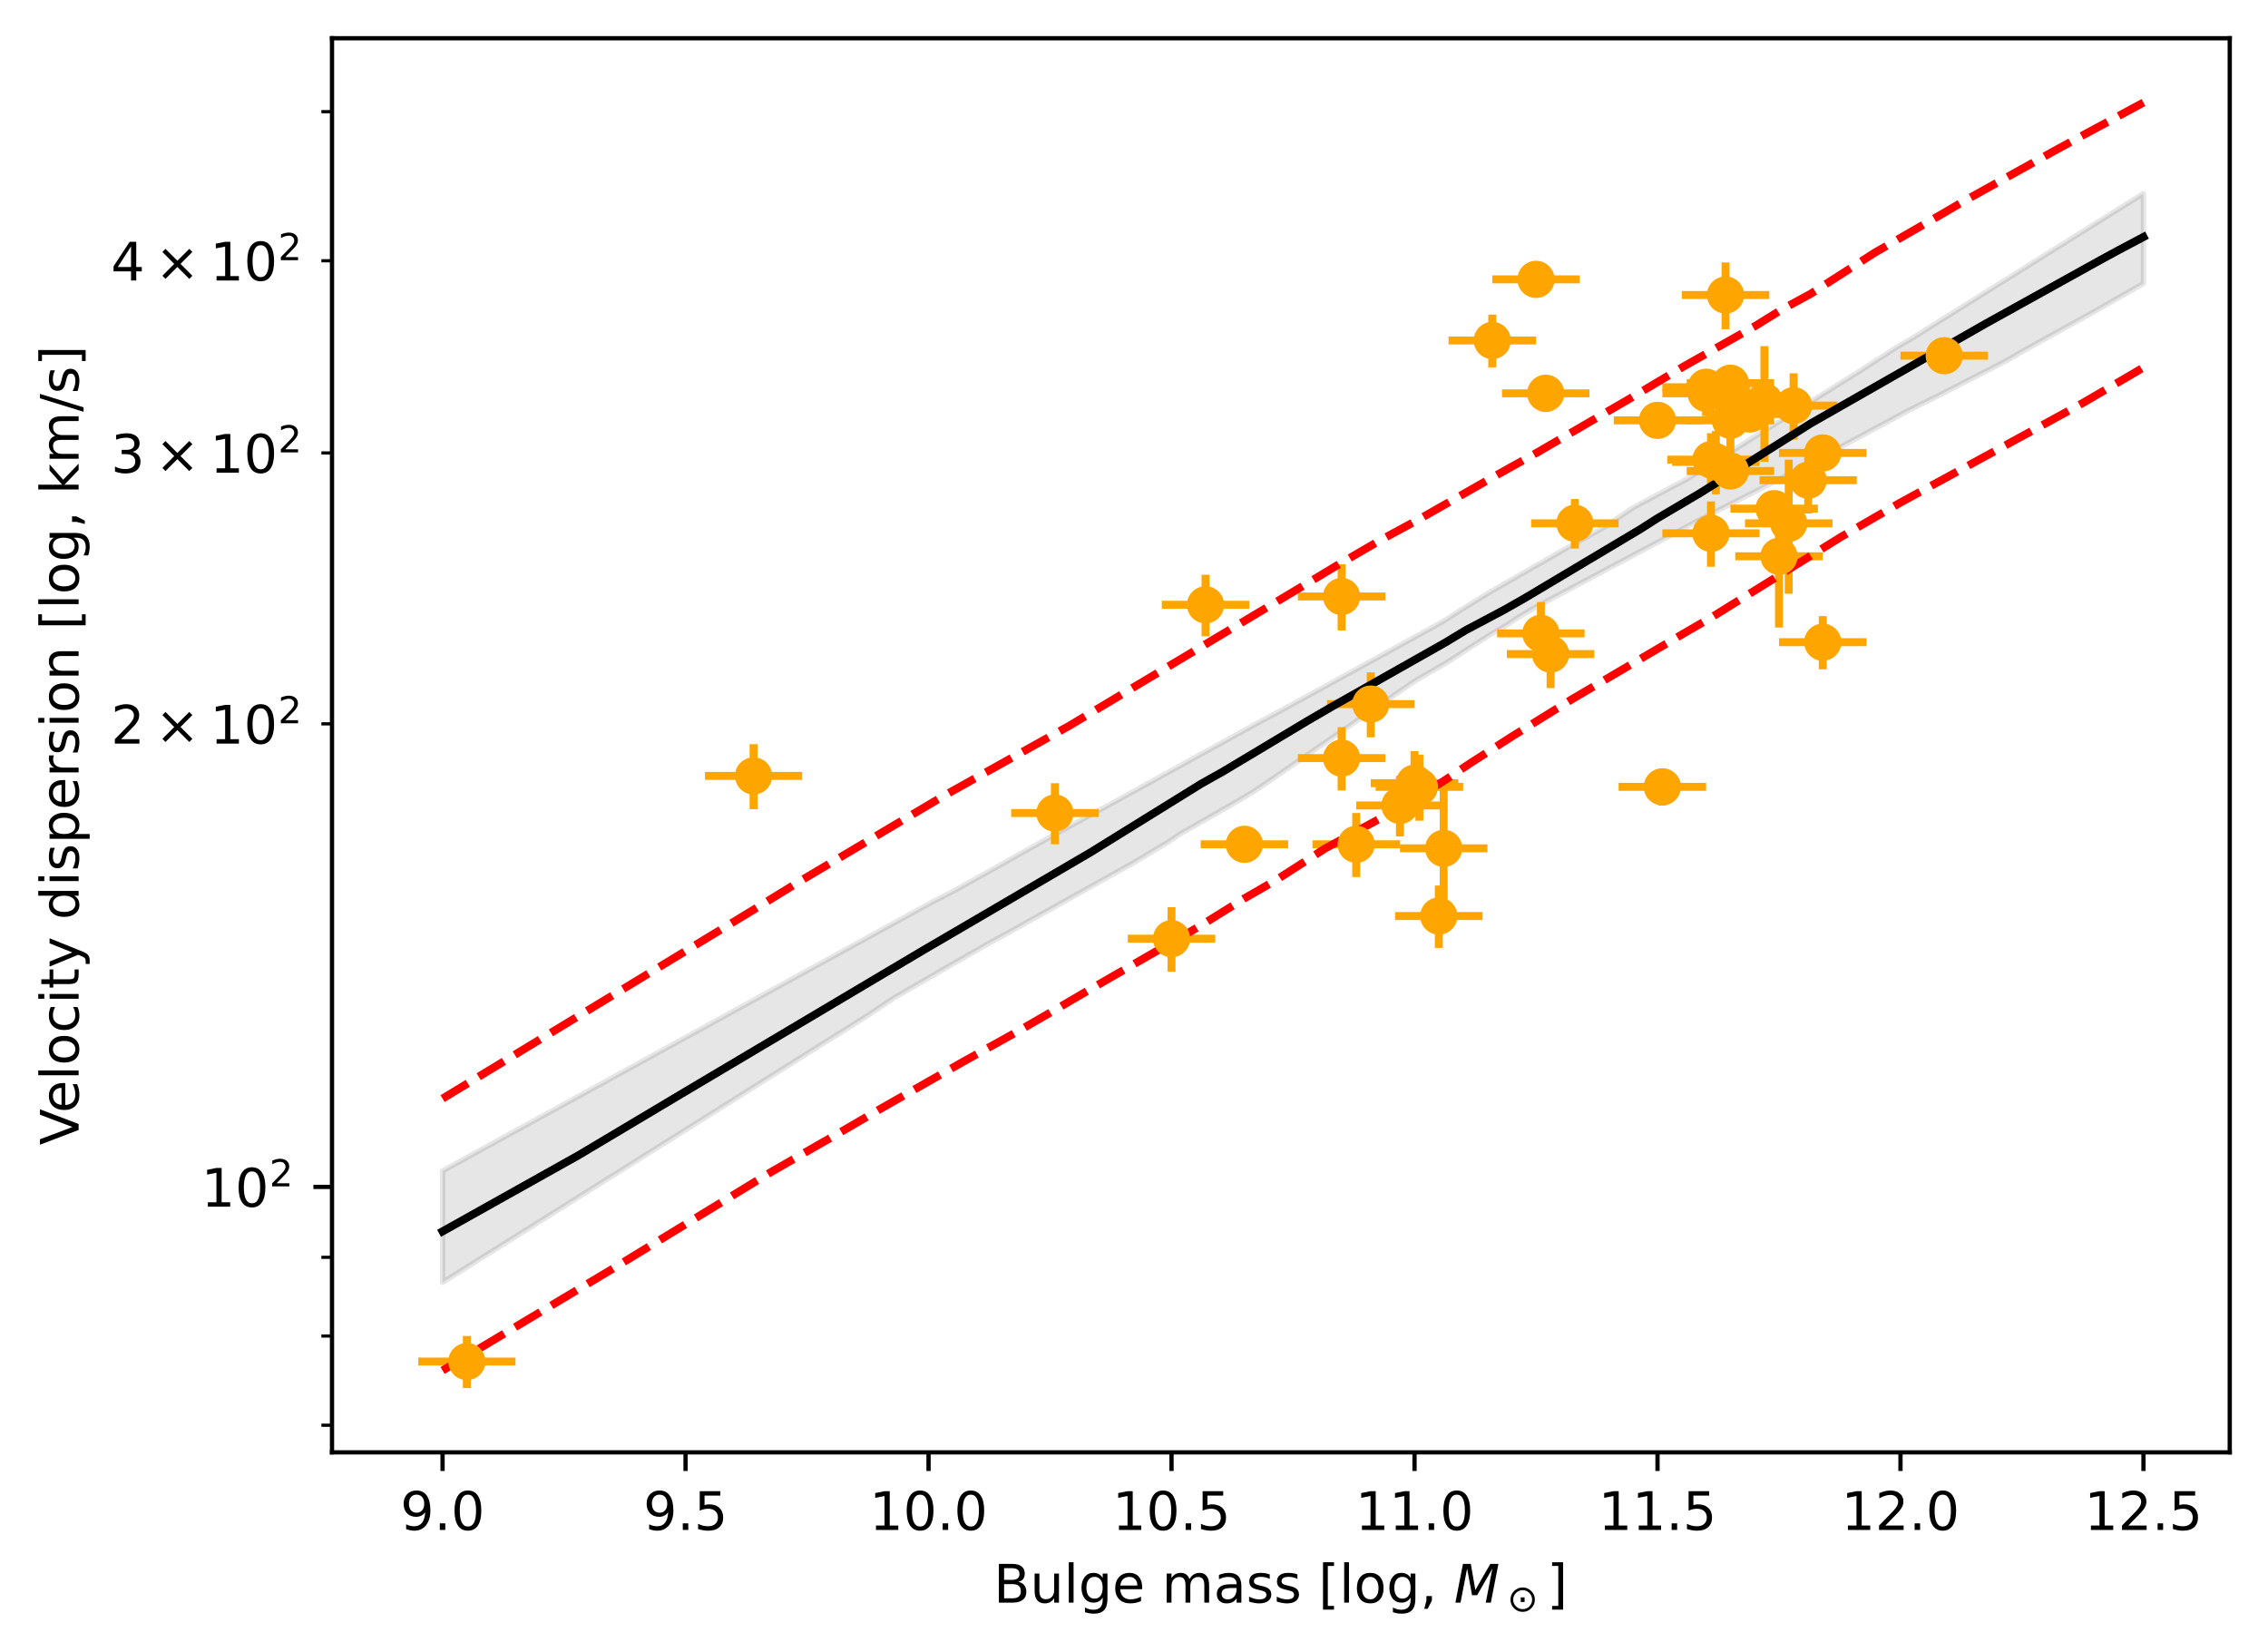 <?xml version="1.0" encoding="utf-8" standalone="no"?>
<!DOCTYPE svg PUBLIC "-//W3C//DTD SVG 1.1//EN"
  "http://www.w3.org/Graphics/SVG/1.1/DTD/svg11.dtd">
<!-- Created with matplotlib (https://matplotlib.org/) -->
<svg height="310.89pt" version="1.1" viewBox="0 0 426.798 310.89" width="426.798pt" xmlns="http://www.w3.org/2000/svg" xmlns:xlink="http://www.w3.org/1999/xlink">
 <defs>
  <style type="text/css">
*{stroke-linecap:butt;stroke-linejoin:round;}
  </style>
 </defs>
 <g id="figure_1">
  <g id="patch_1">
   <path d="M 0 310.89 
L 426.798 310.89 
L 426.798 0 
L 0 0 
z
" style="fill:#ffffff;"/>
  </g>
  <g id="axes_1">
   <g id="patch_2">
    <path d="M 62.478 273.312 
L 419.598 273.312 
L 419.598 7.2 
L 62.478 7.2 
z
" style="fill:#ffffff;"/>
   </g>
   <g id="PolyCollection_1">
    <defs>
     <path d="M 83.283 -90.547 
L 83.283 -69.558 
L 84.086 -70.062 
L 84.888 -70.565 
L 85.69 -71.069 
L 86.492 -71.572 
L 87.295 -72.075 
L 88.097 -72.579 
L 88.899 -73.082 
L 89.701 -73.586 
L 90.503 -74.089 
L 91.306 -74.593 
L 92.108 -75.096 
L 92.91 -75.6 
L 93.712 -76.103 
L 94.514 -76.607 
L 95.317 -77.11 
L 96.119 -77.614 
L 96.921 -78.117 
L 97.723 -78.62 
L 98.525 -79.124 
L 99.328 -79.627 
L 100.13 -80.131 
L 100.932 -80.634 
L 101.734 -81.138 
L 102.537 -81.641 
L 103.339 -82.145 
L 104.141 -82.649 
L 104.943 -83.152 
L 105.745 -83.656 
L 106.548 -84.159 
L 107.35 -84.663 
L 108.152 -85.166 
L 108.954 -85.67 
L 109.756 -86.173 
L 110.559 -86.677 
L 111.361 -87.18 
L 112.163 -87.684 
L 112.965 -88.188 
L 113.767 -88.691 
L 114.57 -89.195 
L 115.372 -89.698 
L 116.174 -90.202 
L 116.976 -90.706 
L 117.778 -91.209 
L 118.581 -91.713 
L 119.383 -92.216 
L 120.185 -92.72 
L 120.987 -93.224 
L 121.79 -93.727 
L 122.592 -94.231 
L 123.394 -94.734 
L 124.196 -95.238 
L 124.998 -95.742 
L 125.801 -96.245 
L 126.603 -96.749 
L 127.405 -97.253 
L 128.207 -97.756 
L 129.009 -98.26 
L 129.812 -98.764 
L 130.614 -99.267 
L 131.416 -99.771 
L 132.218 -100.275 
L 133.02 -100.778 
L 133.823 -101.282 
L 134.625 -101.786 
L 135.427 -102.289 
L 136.229 -102.793 
L 137.032 -103.297 
L 137.834 -103.801 
L 138.636 -104.304 
L 139.438 -104.808 
L 140.24 -105.312 
L 141.043 -105.816 
L 141.845 -106.319 
L 142.647 -106.823 
L 143.449 -107.327 
L 144.251 -107.83 
L 145.054 -108.334 
L 145.856 -108.838 
L 146.658 -109.342 
L 147.46 -109.846 
L 148.262 -110.349 
L 149.065 -110.853 
L 149.867 -111.357 
L 150.669 -111.861 
L 151.471 -112.364 
L 152.274 -112.868 
L 153.076 -113.372 
L 153.878 -113.876 
L 154.68 -114.38 
L 155.482 -114.883 
L 156.285 -115.387 
L 157.087 -115.891 
L 157.889 -116.395 
L 158.691 -116.899 
L 159.493 -117.403 
L 160.296 -117.906 
L 161.098 -118.41 
L 161.9 -118.914 
L 162.702 -119.418 
L 163.504 -119.924 
L 164.307 -120.463 
L 165.109 -121.001 
L 165.911 -121.54 
L 166.713 -122.078 
L 167.516 -122.617 
L 168.318 -123.145 
L 169.12 -123.611 
L 169.922 -124.077 
L 170.724 -124.54 
L 171.527 -125.002 
L 172.329 -125.465 
L 173.131 -125.927 
L 173.933 -126.39 
L 174.735 -126.853 
L 175.538 -127.315 
L 176.34 -127.783 
L 177.142 -128.262 
L 177.944 -128.72 
L 178.746 -129.178 
L 179.549 -129.637 
L 180.351 -130.095 
L 181.153 -130.554 
L 181.955 -131.012 
L 182.758 -131.471 
L 183.56 -131.929 
L 184.362 -132.388 
L 185.164 -132.846 
L 185.966 -133.304 
L 186.769 -133.755 
L 187.571 -134.183 
L 188.373 -134.612 
L 189.175 -135.051 
L 189.977 -135.499 
L 190.78 -135.947 
L 191.582 -136.395 
L 192.384 -136.843 
L 193.186 -137.291 
L 193.988 -137.739 
L 194.791 -138.187 
L 195.593 -138.634 
L 196.395 -139.082 
L 197.197 -139.53 
L 198 -139.978 
L 198.802 -140.426 
L 199.604 -140.874 
L 200.406 -141.322 
L 201.208 -141.77 
L 202.011 -142.218 
L 202.813 -142.666 
L 203.615 -143.114 
L 204.417 -143.562 
L 205.219 -144.01 
L 206.022 -144.458 
L 206.824 -144.906 
L 207.626 -145.354 
L 208.428 -145.802 
L 209.23 -146.25 
L 210.033 -146.698 
L 210.835 -147.145 
L 211.637 -147.593 
L 212.439 -148.041 
L 213.242 -148.489 
L 214.044 -148.967 
L 214.846 -149.447 
L 215.648 -149.927 
L 216.45 -150.408 
L 217.253 -150.888 
L 218.055 -151.368 
L 218.857 -151.849 
L 219.659 -152.329 
L 220.461 -152.842 
L 221.264 -153.394 
L 222.066 -153.935 
L 222.868 -154.393 
L 223.67 -154.852 
L 224.472 -155.31 
L 225.275 -155.768 
L 226.077 -156.227 
L 226.879 -156.685 
L 227.681 -157.144 
L 228.484 -157.602 
L 229.286 -158.061 
L 230.088 -158.519 
L 230.89 -158.978 
L 231.692 -159.436 
L 232.495 -159.894 
L 233.297 -160.36 
L 234.099 -160.839 
L 234.901 -161.319 
L 235.703 -161.798 
L 236.506 -162.317 
L 237.308 -162.854 
L 238.11 -163.405 
L 238.912 -163.957 
L 239.714 -164.508 
L 240.517 -165.059 
L 241.319 -165.61 
L 242.121 -166.161 
L 242.923 -166.713 
L 243.726 -167.264 
L 244.528 -167.815 
L 245.33 -168.366 
L 246.132 -168.918 
L 246.934 -169.469 
L 247.737 -170.02 
L 248.539 -170.571 
L 249.341 -171.123 
L 250.143 -171.674 
L 250.945 -172.225 
L 251.748 -172.776 
L 252.55 -173.327 
L 253.352 -173.879 
L 254.154 -174.43 
L 254.956 -174.981 
L 255.759 -175.532 
L 256.561 -176.084 
L 257.363 -176.635 
L 258.165 -177.186 
L 258.968 -177.737 
L 259.77 -178.289 
L 260.572 -178.84 
L 261.374 -179.391 
L 262.176 -179.942 
L 262.979 -180.493 
L 263.781 -181.045 
L 264.583 -181.596 
L 265.385 -182.147 
L 266.187 -182.685 
L 266.99 -183.172 
L 267.792 -183.632 
L 268.594 -184.093 
L 269.396 -184.553 
L 270.198 -185.013 
L 271.001 -185.474 
L 271.803 -185.934 
L 272.605 -186.418 
L 273.407 -186.936 
L 274.21 -187.454 
L 275.012 -187.972 
L 275.814 -188.49 
L 276.616 -189.008 
L 277.418 -189.526 
L 278.221 -190.044 
L 279.023 -190.555 
L 279.825 -191.064 
L 280.627 -191.574 
L 281.429 -192.047 
L 282.232 -192.498 
L 283.034 -192.949 
L 283.836 -193.454 
L 284.638 -193.998 
L 285.44 -194.542 
L 286.243 -195.02 
L 287.045 -195.496 
L 287.847 -195.972 
L 288.649 -196.448 
L 289.452 -196.883 
L 290.254 -197.31 
L 291.056 -197.737 
L 291.858 -198.163 
L 292.66 -198.59 
L 293.463 -199.017 
L 294.265 -199.444 
L 295.067 -199.87 
L 295.869 -200.297 
L 296.671 -200.724 
L 297.474 -201.151 
L 298.276 -201.577 
L 299.078 -202.004 
L 299.88 -202.431 
L 300.682 -202.857 
L 301.485 -203.284 
L 302.287 -203.711 
L 303.089 -204.138 
L 303.891 -204.564 
L 304.694 -204.991 
L 305.496 -205.418 
L 306.298 -205.845 
L 307.1 -206.271 
L 307.902 -206.698 
L 308.705 -207.125 
L 309.507 -207.552 
L 310.309 -207.978 
L 311.111 -208.405 
L 311.913 -208.832 
L 312.716 -209.259 
L 313.518 -209.685 
L 314.32 -210.112 
L 315.122 -210.543 
L 315.924 -210.975 
L 316.727 -211.406 
L 317.529 -211.837 
L 318.331 -212.268 
L 319.133 -212.7 
L 319.936 -213.111 
L 320.738 -213.52 
L 321.54 -213.929 
L 322.342 -214.337 
L 323.144 -214.746 
L 323.947 -215.155 
L 324.749 -215.563 
L 325.551 -215.972 
L 326.353 -216.381 
L 327.155 -216.79 
L 327.958 -217.198 
L 328.76 -217.607 
L 329.562 -218.016 
L 330.364 -218.424 
L 331.166 -218.833 
L 331.969 -219.242 
L 332.771 -219.651 
L 333.573 -220.059 
L 334.375 -220.468 
L 335.178 -220.877 
L 335.98 -221.285 
L 336.782 -221.694 
L 337.584 -222.103 
L 338.386 -222.512 
L 339.189 -222.92 
L 339.991 -223.333 
L 340.793 -223.764 
L 341.595 -224.196 
L 342.397 -224.628 
L 343.2 -225.059 
L 344.002 -225.491 
L 344.804 -225.923 
L 345.606 -226.354 
L 346.408 -226.786 
L 347.211 -227.218 
L 348.013 -227.649 
L 348.815 -228.081 
L 349.617 -228.513 
L 350.42 -228.944 
L 351.222 -229.376 
L 352.024 -229.808 
L 352.826 -230.24 
L 353.628 -230.671 
L 354.431 -231.103 
L 355.233 -231.535 
L 356.035 -231.966 
L 356.837 -232.398 
L 357.639 -232.83 
L 358.442 -233.262 
L 359.244 -233.689 
L 360.046 -234.088 
L 360.848 -234.486 
L 361.65 -234.884 
L 362.453 -235.283 
L 363.255 -235.681 
L 364.057 -236.079 
L 364.859 -236.481 
L 365.662 -236.891 
L 366.464 -237.302 
L 367.266 -237.712 
L 368.068 -238.123 
L 368.87 -238.533 
L 369.673 -238.944 
L 370.475 -239.354 
L 371.277 -239.765 
L 372.079 -240.175 
L 372.881 -240.586 
L 373.684 -240.996 
L 374.486 -241.407 
L 375.288 -241.817 
L 376.09 -242.228 
L 376.892 -242.648 
L 377.695 -243.095 
L 378.497 -243.548 
L 379.299 -244.016 
L 380.101 -244.484 
L 380.904 -244.935 
L 381.706 -245.379 
L 382.508 -245.824 
L 383.31 -246.268 
L 384.112 -246.713 
L 384.915 -247.157 
L 385.717 -247.602 
L 386.519 -248.046 
L 387.321 -248.491 
L 388.123 -248.935 
L 388.926 -249.38 
L 389.728 -249.825 
L 390.53 -250.269 
L 391.332 -250.714 
L 392.134 -251.158 
L 392.937 -251.603 
L 393.739 -252.048 
L 394.541 -252.502 
L 395.343 -252.96 
L 396.146 -253.419 
L 396.948 -253.877 
L 397.75 -254.335 
L 398.552 -254.794 
L 399.354 -255.252 
L 400.157 -255.711 
L 400.959 -256.169 
L 401.761 -256.628 
L 402.563 -257.086 
L 403.365 -257.545 
L 403.365 -274.484 
L 403.365 -274.484 
L 402.563 -273.982 
L 401.761 -273.48 
L 400.959 -272.978 
L 400.157 -272.476 
L 399.354 -271.974 
L 398.552 -271.472 
L 397.75 -270.97 
L 396.948 -270.468 
L 396.146 -269.966 
L 395.343 -269.464 
L 394.541 -268.962 
L 393.739 -268.46 
L 392.937 -267.958 
L 392.134 -267.456 
L 391.332 -266.954 
L 390.53 -266.452 
L 389.728 -265.95 
L 388.926 -265.448 
L 388.123 -264.946 
L 387.321 -264.444 
L 386.519 -263.942 
L 385.717 -263.44 
L 384.915 -262.938 
L 384.112 -262.436 
L 383.31 -261.934 
L 382.508 -261.432 
L 381.706 -260.93 
L 380.904 -260.428 
L 380.101 -259.926 
L 379.299 -259.424 
L 378.497 -258.922 
L 377.695 -258.42 
L 376.892 -257.918 
L 376.09 -257.416 
L 375.288 -256.914 
L 374.486 -256.412 
L 373.684 -255.91 
L 372.881 -255.408 
L 372.079 -254.906 
L 371.277 -254.404 
L 370.475 -253.902 
L 369.673 -253.4 
L 368.87 -252.898 
L 368.068 -252.396 
L 367.266 -251.894 
L 366.464 -251.392 
L 365.662 -250.89 
L 364.859 -250.388 
L 364.057 -249.886 
L 363.255 -249.384 
L 362.453 -248.882 
L 361.65 -248.38 
L 360.848 -247.878 
L 360.046 -247.376 
L 359.244 -246.894 
L 358.442 -246.431 
L 357.639 -245.967 
L 356.837 -245.504 
L 356.035 -244.978 
L 355.233 -244.443 
L 354.431 -243.914 
L 353.628 -243.42 
L 352.826 -242.902 
L 352.024 -242.385 
L 351.222 -241.867 
L 350.42 -241.352 
L 349.617 -240.85 
L 348.815 -240.348 
L 348.013 -239.846 
L 347.211 -239.344 
L 346.408 -238.842 
L 345.606 -238.34 
L 344.804 -237.837 
L 344.002 -237.335 
L 343.2 -236.833 
L 342.397 -236.331 
L 341.595 -235.829 
L 340.793 -235.327 
L 339.991 -234.825 
L 339.189 -234.323 
L 338.386 -233.821 
L 337.584 -233.319 
L 336.782 -232.817 
L 335.98 -232.315 
L 335.178 -231.813 
L 334.375 -231.311 
L 333.573 -230.809 
L 332.771 -230.307 
L 331.969 -229.805 
L 331.166 -229.303 
L 330.364 -228.801 
L 329.562 -228.299 
L 328.76 -227.797 
L 327.958 -227.295 
L 327.155 -226.793 
L 326.353 -226.291 
L 325.551 -225.789 
L 324.749 -225.287 
L 323.947 -224.785 
L 323.144 -224.283 
L 322.342 -223.781 
L 321.54 -223.279 
L 320.738 -222.777 
L 319.936 -222.275 
L 319.133 -221.773 
L 318.331 -221.271 
L 317.529 -220.785 
L 316.727 -220.359 
L 315.924 -219.934 
L 315.122 -219.509 
L 314.32 -219.083 
L 313.518 -218.658 
L 312.716 -218.233 
L 311.913 -217.807 
L 311.111 -217.382 
L 310.309 -216.956 
L 309.507 -216.531 
L 308.705 -216.106 
L 307.902 -215.68 
L 307.1 -215.223 
L 306.298 -214.677 
L 305.496 -214.132 
L 304.694 -213.586 
L 303.891 -213.04 
L 303.089 -212.495 
L 302.287 -211.949 
L 301.485 -211.452 
L 300.682 -211.009 
L 299.88 -210.566 
L 299.078 -210.124 
L 298.276 -209.681 
L 297.474 -209.238 
L 296.671 -208.795 
L 295.869 -208.353 
L 295.067 -207.895 
L 294.265 -207.434 
L 293.463 -206.974 
L 292.66 -206.514 
L 291.858 -206.054 
L 291.056 -205.593 
L 290.254 -205.133 
L 289.452 -204.673 
L 288.649 -204.213 
L 287.847 -203.752 
L 287.045 -203.292 
L 286.243 -202.832 
L 285.44 -202.372 
L 284.638 -201.912 
L 283.836 -201.451 
L 283.034 -200.991 
L 282.232 -200.531 
L 281.429 -200.071 
L 280.627 -199.611 
L 279.825 -199.137 
L 279.023 -198.641 
L 278.221 -198.145 
L 277.418 -197.649 
L 276.616 -197.153 
L 275.814 -196.657 
L 275.012 -196.161 
L 274.21 -195.649 
L 273.407 -195.131 
L 272.605 -194.613 
L 271.803 -194.105 
L 271.001 -193.642 
L 270.198 -193.178 
L 269.396 -192.734 
L 268.594 -192.294 
L 267.792 -191.854 
L 266.99 -191.413 
L 266.187 -190.973 
L 265.385 -190.532 
L 264.583 -190.092 
L 263.781 -189.651 
L 262.979 -189.211 
L 262.176 -188.77 
L 261.374 -188.33 
L 260.572 -187.889 
L 259.77 -187.449 
L 258.968 -187.008 
L 258.165 -186.568 
L 257.363 -186.128 
L 256.561 -185.687 
L 255.759 -185.247 
L 254.956 -184.806 
L 254.154 -184.366 
L 253.352 -183.925 
L 252.55 -183.485 
L 251.748 -183.044 
L 250.945 -182.604 
L 250.143 -182.163 
L 249.341 -181.723 
L 248.539 -181.282 
L 247.737 -180.842 
L 246.934 -180.402 
L 246.132 -179.961 
L 245.33 -179.521 
L 244.528 -179.08 
L 243.726 -178.64 
L 242.923 -178.199 
L 242.121 -177.759 
L 241.319 -177.327 
L 240.517 -176.898 
L 239.714 -176.468 
L 238.912 -176.039 
L 238.11 -175.609 
L 237.308 -175.18 
L 236.506 -174.743 
L 235.703 -174.301 
L 234.901 -173.859 
L 234.099 -173.417 
L 233.297 -172.975 
L 232.495 -172.533 
L 231.692 -172.091 
L 230.89 -171.649 
L 230.088 -171.208 
L 229.286 -170.766 
L 228.484 -170.324 
L 227.681 -169.882 
L 226.879 -169.44 
L 226.077 -168.998 
L 225.275 -168.556 
L 224.472 -168.114 
L 223.67 -167.672 
L 222.868 -167.23 
L 222.066 -166.789 
L 221.264 -166.347 
L 220.461 -165.905 
L 219.659 -165.463 
L 218.857 -165.021 
L 218.055 -164.579 
L 217.253 -164.137 
L 216.45 -163.695 
L 215.648 -163.253 
L 214.846 -162.811 
L 214.044 -162.37 
L 213.242 -161.928 
L 212.439 -161.486 
L 211.637 -161.044 
L 210.835 -160.602 
L 210.033 -160.16 
L 209.23 -159.718 
L 208.428 -159.276 
L 207.626 -158.834 
L 206.824 -158.392 
L 206.022 -157.951 
L 205.219 -157.532 
L 204.417 -157.109 
L 203.615 -156.672 
L 202.813 -156.235 
L 202.011 -155.798 
L 201.208 -155.361 
L 200.406 -154.915 
L 199.604 -154.464 
L 198.802 -154.014 
L 198 -153.569 
L 197.197 -153.124 
L 196.395 -152.679 
L 195.593 -152.233 
L 194.791 -151.788 
L 193.988 -151.343 
L 193.186 -150.897 
L 192.384 -150.452 
L 191.582 -149.999 
L 190.78 -149.54 
L 189.977 -149.082 
L 189.175 -148.623 
L 188.373 -148.176 
L 187.571 -147.73 
L 186.769 -147.284 
L 185.966 -146.838 
L 185.164 -146.392 
L 184.362 -145.946 
L 183.56 -145.5 
L 182.758 -145.054 
L 181.955 -144.608 
L 181.153 -144.162 
L 180.351 -143.717 
L 179.549 -143.271 
L 178.746 -142.846 
L 177.944 -142.437 
L 177.142 -142.029 
L 176.34 -141.62 
L 175.538 -141.2 
L 174.735 -140.76 
L 173.933 -140.319 
L 173.131 -139.879 
L 172.329 -139.438 
L 171.527 -138.998 
L 170.724 -138.558 
L 169.922 -138.117 
L 169.12 -137.677 
L 168.318 -137.236 
L 167.516 -136.796 
L 166.713 -136.355 
L 165.911 -135.915 
L 165.109 -135.474 
L 164.307 -135.034 
L 163.504 -134.593 
L 162.702 -134.153 
L 161.9 -133.712 
L 161.098 -133.272 
L 160.296 -132.832 
L 159.493 -132.391 
L 158.691 -131.951 
L 157.889 -131.51 
L 157.087 -131.07 
L 156.285 -130.629 
L 155.482 -130.189 
L 154.68 -129.748 
L 153.878 -129.308 
L 153.076 -128.867 
L 152.274 -128.427 
L 151.471 -127.986 
L 150.669 -127.546 
L 149.867 -127.106 
L 149.065 -126.665 
L 148.262 -126.225 
L 147.46 -125.784 
L 146.658 -125.344 
L 145.856 -124.903 
L 145.054 -124.463 
L 144.251 -124.022 
L 143.449 -123.582 
L 142.647 -123.141 
L 141.845 -122.701 
L 141.043 -122.26 
L 140.24 -121.82 
L 139.438 -121.38 
L 138.636 -120.939 
L 137.834 -120.499 
L 137.032 -120.058 
L 136.229 -119.618 
L 135.427 -119.177 
L 134.625 -118.737 
L 133.823 -118.296 
L 133.02 -117.856 
L 132.218 -117.415 
L 131.416 -116.975 
L 130.614 -116.534 
L 129.812 -116.094 
L 129.009 -115.654 
L 128.207 -115.213 
L 127.405 -114.773 
L 126.603 -114.332 
L 125.801 -113.892 
L 124.998 -113.451 
L 124.196 -113.011 
L 123.394 -112.57 
L 122.592 -112.13 
L 121.79 -111.689 
L 120.987 -111.249 
L 120.185 -110.808 
L 119.383 -110.368 
L 118.581 -109.927 
L 117.778 -109.487 
L 116.976 -109.047 
L 116.174 -108.606 
L 115.372 -108.166 
L 114.57 -107.725 
L 113.767 -107.285 
L 112.965 -106.844 
L 112.163 -106.404 
L 111.361 -105.963 
L 110.559 -105.523 
L 109.756 -105.082 
L 108.954 -104.642 
L 108.152 -104.201 
L 107.35 -103.761 
L 106.548 -103.321 
L 105.745 -102.88 
L 104.943 -102.44 
L 104.141 -101.999 
L 103.339 -101.559 
L 102.537 -101.118 
L 101.734 -100.678 
L 100.932 -100.237 
L 100.13 -99.797 
L 99.328 -99.356 
L 98.525 -98.916 
L 97.723 -98.475 
L 96.921 -98.035 
L 96.119 -97.595 
L 95.317 -97.154 
L 94.514 -96.714 
L 93.712 -96.273 
L 92.91 -95.833 
L 92.108 -95.392 
L 91.306 -94.952 
L 90.503 -94.511 
L 89.701 -94.071 
L 88.899 -93.63 
L 88.097 -93.19 
L 87.295 -92.749 
L 86.492 -92.309 
L 85.69 -91.869 
L 84.888 -91.428 
L 84.086 -90.988 
L 83.283 -90.547 
z
" id="m4d62933ada" style="stroke:#000000;stroke-opacity:0.1;"/>
    </defs>
    <g clip-path="url(#pee2c5cad5a)">
     <use style="fill-opacity:0.1;stroke:#000000;stroke-opacity:0.1;" x="0" xlink:href="#m4d62933ada" y="310.89"/>
    </g>
   </g>
   <g id="matplotlib.axis_1">
    <g id="xtick_1">
     <g id="line2d_1">
      <defs>
       <path d="M 0 0 
L 0 3.5 
" id="mc68937a557" style="stroke:#000000;stroke-width:0.8;"/>
      </defs>
      <g>
       <use style="stroke:#000000;stroke-width:0.8;" x="83.283" xlink:href="#mc68937a557" y="273.312"/>
      </g>
     </g>
     <g id="text_1">
      <!-- 9.0 -->
      <defs>
       <path d="M 10.984 1.516 
L 10.984 10.5 
Q 14.703 8.734 18.5 7.812 
Q 22.312 6.891 25.984 6.891 
Q 35.75 6.891 40.891 13.453 
Q 46.047 20.016 46.781 33.406 
Q 43.953 29.203 39.594 26.953 
Q 35.25 24.703 29.984 24.703 
Q 19.047 24.703 12.672 31.312 
Q 6.297 37.938 6.297 49.422 
Q 6.297 60.641 12.938 67.422 
Q 19.578 74.219 30.609 74.219 
Q 43.266 74.219 49.922 64.516 
Q 56.594 54.828 56.594 36.375 
Q 56.594 19.141 48.406 8.859 
Q 40.234 -1.422 26.422 -1.422 
Q 22.703 -1.422 18.891 -0.688 
Q 15.094 0.047 10.984 1.516 
z
M 30.609 32.422 
Q 37.25 32.422 41.125 36.953 
Q 45.016 41.5 45.016 49.422 
Q 45.016 57.281 41.125 61.844 
Q 37.25 66.406 30.609 66.406 
Q 23.969 66.406 20.094 61.844 
Q 16.219 57.281 16.219 49.422 
Q 16.219 41.5 20.094 36.953 
Q 23.969 32.422 30.609 32.422 
z
" id="DejaVuSans-57"/>
       <path d="M 10.688 12.406 
L 21 12.406 
L 21 0 
L 10.688 0 
z
" id="DejaVuSans-46"/>
       <path d="M 31.781 66.406 
Q 24.172 66.406 20.328 58.906 
Q 16.5 51.422 16.5 36.375 
Q 16.5 21.391 20.328 13.891 
Q 24.172 6.391 31.781 6.391 
Q 39.453 6.391 43.281 13.891 
Q 47.125 21.391 47.125 36.375 
Q 47.125 51.422 43.281 58.906 
Q 39.453 66.406 31.781 66.406 
z
M 31.781 74.219 
Q 44.047 74.219 50.516 64.516 
Q 56.984 54.828 56.984 36.375 
Q 56.984 17.969 50.516 8.266 
Q 44.047 -1.422 31.781 -1.422 
Q 19.531 -1.422 13.062 8.266 
Q 6.594 17.969 6.594 36.375 
Q 6.594 54.828 13.062 64.516 
Q 19.531 74.219 31.781 74.219 
z
" id="DejaVuSans-48"/>
      </defs>
      <g transform="translate(75.332 287.91)scale(0.1 -0.1)">
       <use xlink:href="#DejaVuSans-57"/>
       <use x="63.623" xlink:href="#DejaVuSans-46"/>
       <use x="95.41" xlink:href="#DejaVuSans-48"/>
      </g>
     </g>
    </g>
    <g id="xtick_2">
     <g id="line2d_2">
      <g>
       <use style="stroke:#000000;stroke-width:0.8;" x="129.009" xlink:href="#mc68937a557" y="273.312"/>
      </g>
     </g>
     <g id="text_2">
      <!-- 9.5 -->
      <defs>
       <path d="M 10.797 72.906 
L 49.516 72.906 
L 49.516 64.594 
L 19.828 64.594 
L 19.828 46.734 
Q 21.969 47.469 24.109 47.828 
Q 26.266 48.188 28.422 48.188 
Q 40.625 48.188 47.75 41.5 
Q 54.891 34.812 54.891 23.391 
Q 54.891 11.625 47.562 5.094 
Q 40.234 -1.422 26.906 -1.422 
Q 22.312 -1.422 17.547 -0.641 
Q 12.797 0.141 7.719 1.703 
L 7.719 11.625 
Q 12.109 9.234 16.797 8.062 
Q 21.484 6.891 26.703 6.891 
Q 35.156 6.891 40.078 11.328 
Q 45.016 15.766 45.016 23.391 
Q 45.016 31 40.078 35.438 
Q 35.156 39.891 26.703 39.891 
Q 22.75 39.891 18.812 39.016 
Q 14.891 38.141 10.797 36.281 
z
" id="DejaVuSans-53"/>
      </defs>
      <g transform="translate(121.058 287.91)scale(0.1 -0.1)">
       <use xlink:href="#DejaVuSans-57"/>
       <use x="63.623" xlink:href="#DejaVuSans-46"/>
       <use x="95.41" xlink:href="#DejaVuSans-53"/>
      </g>
     </g>
    </g>
    <g id="xtick_3">
     <g id="line2d_3">
      <g>
       <use style="stroke:#000000;stroke-width:0.8;" x="174.735" xlink:href="#mc68937a557" y="273.312"/>
      </g>
     </g>
     <g id="text_3">
      <!-- 10.0 -->
      <defs>
       <path d="M 12.406 8.297 
L 28.516 8.297 
L 28.516 63.922 
L 10.984 60.406 
L 10.984 69.391 
L 28.422 72.906 
L 38.281 72.906 
L 38.281 8.297 
L 54.391 8.297 
L 54.391 0 
L 12.406 0 
z
" id="DejaVuSans-49"/>
      </defs>
      <g transform="translate(163.603 287.91)scale(0.1 -0.1)">
       <use xlink:href="#DejaVuSans-49"/>
       <use x="63.623" xlink:href="#DejaVuSans-48"/>
       <use x="127.246" xlink:href="#DejaVuSans-46"/>
       <use x="159.033" xlink:href="#DejaVuSans-48"/>
      </g>
     </g>
    </g>
    <g id="xtick_4">
     <g id="line2d_4">
      <g>
       <use style="stroke:#000000;stroke-width:0.8;" x="220.461" xlink:href="#mc68937a557" y="273.312"/>
      </g>
     </g>
     <g id="text_4">
      <!-- 10.5 -->
      <g transform="translate(209.329 287.91)scale(0.1 -0.1)">
       <use xlink:href="#DejaVuSans-49"/>
       <use x="63.623" xlink:href="#DejaVuSans-48"/>
       <use x="127.246" xlink:href="#DejaVuSans-46"/>
       <use x="159.033" xlink:href="#DejaVuSans-53"/>
      </g>
     </g>
    </g>
    <g id="xtick_5">
     <g id="line2d_5">
      <g>
       <use style="stroke:#000000;stroke-width:0.8;" x="266.187" xlink:href="#mc68937a557" y="273.312"/>
      </g>
     </g>
     <g id="text_5">
      <!-- 11.0 -->
      <g transform="translate(255.055 287.91)scale(0.1 -0.1)">
       <use xlink:href="#DejaVuSans-49"/>
       <use x="63.623" xlink:href="#DejaVuSans-49"/>
       <use x="127.246" xlink:href="#DejaVuSans-46"/>
       <use x="159.033" xlink:href="#DejaVuSans-48"/>
      </g>
     </g>
    </g>
    <g id="xtick_6">
     <g id="line2d_6">
      <g>
       <use style="stroke:#000000;stroke-width:0.8;" x="311.913" xlink:href="#mc68937a557" y="273.312"/>
      </g>
     </g>
     <g id="text_6">
      <!-- 11.5 -->
      <g transform="translate(300.781 287.91)scale(0.1 -0.1)">
       <use xlink:href="#DejaVuSans-49"/>
       <use x="63.623" xlink:href="#DejaVuSans-49"/>
       <use x="127.246" xlink:href="#DejaVuSans-46"/>
       <use x="159.033" xlink:href="#DejaVuSans-53"/>
      </g>
     </g>
    </g>
    <g id="xtick_7">
     <g id="line2d_7">
      <g>
       <use style="stroke:#000000;stroke-width:0.8;" x="357.639" xlink:href="#mc68937a557" y="273.312"/>
      </g>
     </g>
     <g id="text_7">
      <!-- 12.0 -->
      <defs>
       <path d="M 19.188 8.297 
L 53.609 8.297 
L 53.609 0 
L 7.328 0 
L 7.328 8.297 
Q 12.938 14.109 22.625 23.891 
Q 32.328 33.688 34.812 36.531 
Q 39.547 41.844 41.422 45.531 
Q 43.312 49.219 43.312 52.781 
Q 43.312 58.594 39.234 62.25 
Q 35.156 65.922 28.609 65.922 
Q 23.969 65.922 18.812 64.312 
Q 13.672 62.703 7.812 59.422 
L 7.812 69.391 
Q 13.766 71.781 18.938 73 
Q 24.125 74.219 28.422 74.219 
Q 39.75 74.219 46.484 68.547 
Q 53.219 62.891 53.219 53.422 
Q 53.219 48.922 51.531 44.891 
Q 49.859 40.875 45.406 35.406 
Q 44.188 33.984 37.641 27.219 
Q 31.109 20.453 19.188 8.297 
z
" id="DejaVuSans-50"/>
      </defs>
      <g transform="translate(346.507 287.91)scale(0.1 -0.1)">
       <use xlink:href="#DejaVuSans-49"/>
       <use x="63.623" xlink:href="#DejaVuSans-50"/>
       <use x="127.246" xlink:href="#DejaVuSans-46"/>
       <use x="159.033" xlink:href="#DejaVuSans-48"/>
      </g>
     </g>
    </g>
    <g id="xtick_8">
     <g id="line2d_8">
      <g>
       <use style="stroke:#000000;stroke-width:0.8;" x="403.365" xlink:href="#mc68937a557" y="273.312"/>
      </g>
     </g>
     <g id="text_8">
      <!-- 12.5 -->
      <g transform="translate(392.233 287.91)scale(0.1 -0.1)">
       <use xlink:href="#DejaVuSans-49"/>
       <use x="63.623" xlink:href="#DejaVuSans-50"/>
       <use x="127.246" xlink:href="#DejaVuSans-46"/>
       <use x="159.033" xlink:href="#DejaVuSans-53"/>
      </g>
     </g>
    </g>
    <g id="text_9">
     <!-- Bulge mass [log, $M_\odot$] -->
     <defs>
      <path d="M 19.672 34.812 
L 19.672 8.109 
L 35.5 8.109 
Q 43.453 8.109 47.281 11.406 
Q 51.125 14.703 51.125 21.484 
Q 51.125 28.328 47.281 31.562 
Q 43.453 34.812 35.5 34.812 
z
M 19.672 64.797 
L 19.672 42.828 
L 34.281 42.828 
Q 41.5 42.828 45.031 45.531 
Q 48.578 48.25 48.578 53.812 
Q 48.578 59.328 45.031 62.062 
Q 41.5 64.797 34.281 64.797 
z
M 9.812 72.906 
L 35.016 72.906 
Q 46.297 72.906 52.391 68.219 
Q 58.5 63.531 58.5 54.891 
Q 58.5 48.188 55.375 44.234 
Q 52.25 40.281 46.188 39.312 
Q 53.469 37.75 57.5 32.781 
Q 61.531 27.828 61.531 20.406 
Q 61.531 10.641 54.891 5.312 
Q 48.25 0 35.984 0 
L 9.812 0 
z
" id="DejaVuSans-66"/>
      <path d="M 8.5 21.578 
L 8.5 54.688 
L 17.484 54.688 
L 17.484 21.922 
Q 17.484 14.156 20.5 10.266 
Q 23.531 6.391 29.594 6.391 
Q 36.859 6.391 41.078 11.031 
Q 45.312 15.672 45.312 23.688 
L 45.312 54.688 
L 54.297 54.688 
L 54.297 0 
L 45.312 0 
L 45.312 8.406 
Q 42.047 3.422 37.719 1 
Q 33.406 -1.422 27.688 -1.422 
Q 18.266 -1.422 13.375 4.438 
Q 8.5 10.297 8.5 21.578 
z
M 31.109 56 
z
" id="DejaVuSans-117"/>
      <path d="M 9.422 75.984 
L 18.406 75.984 
L 18.406 0 
L 9.422 0 
z
" id="DejaVuSans-108"/>
      <path d="M 45.406 27.984 
Q 45.406 37.75 41.375 43.109 
Q 37.359 48.484 30.078 48.484 
Q 22.859 48.484 18.828 43.109 
Q 14.797 37.75 14.797 27.984 
Q 14.797 18.266 18.828 12.891 
Q 22.859 7.516 30.078 7.516 
Q 37.359 7.516 41.375 12.891 
Q 45.406 18.266 45.406 27.984 
z
M 54.391 6.781 
Q 54.391 -7.172 48.188 -13.984 
Q 42 -20.797 29.203 -20.797 
Q 24.469 -20.797 20.266 -20.094 
Q 16.062 -19.391 12.109 -17.922 
L 12.109 -9.188 
Q 16.062 -11.328 19.922 -12.344 
Q 23.781 -13.375 27.781 -13.375 
Q 36.625 -13.375 41.016 -8.766 
Q 45.406 -4.156 45.406 5.172 
L 45.406 9.625 
Q 42.625 4.781 38.281 2.391 
Q 33.938 0 27.875 0 
Q 17.828 0 11.672 7.656 
Q 5.516 15.328 5.516 27.984 
Q 5.516 40.672 11.672 48.328 
Q 17.828 56 27.875 56 
Q 33.938 56 38.281 53.609 
Q 42.625 51.219 45.406 46.391 
L 45.406 54.688 
L 54.391 54.688 
z
" id="DejaVuSans-103"/>
      <path d="M 56.203 29.594 
L 56.203 25.203 
L 14.891 25.203 
Q 15.484 15.922 20.484 11.062 
Q 25.484 6.203 34.422 6.203 
Q 39.594 6.203 44.453 7.469 
Q 49.312 8.734 54.109 11.281 
L 54.109 2.781 
Q 49.266 0.734 44.188 -0.344 
Q 39.109 -1.422 33.891 -1.422 
Q 20.797 -1.422 13.156 6.188 
Q 5.516 13.812 5.516 26.812 
Q 5.516 40.234 12.766 48.109 
Q 20.016 56 32.328 56 
Q 43.359 56 49.781 48.891 
Q 56.203 41.797 56.203 29.594 
z
M 47.219 32.234 
Q 47.125 39.594 43.094 43.984 
Q 39.062 48.391 32.422 48.391 
Q 24.906 48.391 20.391 44.141 
Q 15.875 39.891 15.188 32.172 
z
" id="DejaVuSans-101"/>
      <path id="DejaVuSans-32"/>
      <path d="M 52 44.188 
Q 55.375 50.25 60.062 53.125 
Q 64.75 56 71.094 56 
Q 79.641 56 84.281 50.016 
Q 88.922 44.047 88.922 33.016 
L 88.922 0 
L 79.891 0 
L 79.891 32.719 
Q 79.891 40.578 77.094 44.375 
Q 74.312 48.188 68.609 48.188 
Q 61.625 48.188 57.562 43.547 
Q 53.516 38.922 53.516 30.906 
L 53.516 0 
L 44.484 0 
L 44.484 32.719 
Q 44.484 40.625 41.703 44.406 
Q 38.922 48.188 33.109 48.188 
Q 26.219 48.188 22.156 43.531 
Q 18.109 38.875 18.109 30.906 
L 18.109 0 
L 9.078 0 
L 9.078 54.688 
L 18.109 54.688 
L 18.109 46.188 
Q 21.188 51.219 25.484 53.609 
Q 29.781 56 35.688 56 
Q 41.656 56 45.828 52.969 
Q 50 49.953 52 44.188 
z
" id="DejaVuSans-109"/>
      <path d="M 34.281 27.484 
Q 23.391 27.484 19.188 25 
Q 14.984 22.516 14.984 16.5 
Q 14.984 11.719 18.141 8.906 
Q 21.297 6.109 26.703 6.109 
Q 34.188 6.109 38.703 11.406 
Q 43.219 16.703 43.219 25.484 
L 43.219 27.484 
z
M 52.203 31.203 
L 52.203 0 
L 43.219 0 
L 43.219 8.297 
Q 40.141 3.328 35.547 0.953 
Q 30.953 -1.422 24.312 -1.422 
Q 15.922 -1.422 10.953 3.297 
Q 6 8.016 6 15.922 
Q 6 25.141 12.172 29.828 
Q 18.359 34.516 30.609 34.516 
L 43.219 34.516 
L 43.219 35.406 
Q 43.219 41.609 39.141 45 
Q 35.062 48.391 27.688 48.391 
Q 23 48.391 18.547 47.266 
Q 14.109 46.141 10.016 43.891 
L 10.016 52.203 
Q 14.938 54.109 19.578 55.047 
Q 24.219 56 28.609 56 
Q 40.484 56 46.344 49.844 
Q 52.203 43.703 52.203 31.203 
z
" id="DejaVuSans-97"/>
      <path d="M 44.281 53.078 
L 44.281 44.578 
Q 40.484 46.531 36.375 47.5 
Q 32.281 48.484 27.875 48.484 
Q 21.188 48.484 17.844 46.438 
Q 14.5 44.391 14.5 40.281 
Q 14.5 37.156 16.891 35.375 
Q 19.281 33.594 26.516 31.984 
L 29.594 31.297 
Q 39.156 29.25 43.188 25.516 
Q 47.219 21.781 47.219 15.094 
Q 47.219 7.469 41.188 3.016 
Q 35.156 -1.422 24.609 -1.422 
Q 20.219 -1.422 15.453 -0.562 
Q 10.688 0.297 5.422 2 
L 5.422 11.281 
Q 10.406 8.688 15.234 7.391 
Q 20.062 6.109 24.812 6.109 
Q 31.156 6.109 34.562 8.281 
Q 37.984 10.453 37.984 14.406 
Q 37.984 18.062 35.516 20.016 
Q 33.062 21.969 24.703 23.781 
L 21.578 24.516 
Q 13.234 26.266 9.516 29.906 
Q 5.812 33.547 5.812 39.891 
Q 5.812 47.609 11.281 51.797 
Q 16.75 56 26.812 56 
Q 31.781 56 36.172 55.266 
Q 40.578 54.547 44.281 53.078 
z
" id="DejaVuSans-115"/>
      <path d="M 8.594 75.984 
L 29.297 75.984 
L 29.297 69 
L 17.578 69 
L 17.578 -6.203 
L 29.297 -6.203 
L 29.297 -13.188 
L 8.594 -13.188 
z
" id="DejaVuSans-91"/>
      <path d="M 30.609 48.391 
Q 23.391 48.391 19.188 42.75 
Q 14.984 37.109 14.984 27.297 
Q 14.984 17.484 19.156 11.844 
Q 23.344 6.203 30.609 6.203 
Q 37.797 6.203 41.984 11.859 
Q 46.188 17.531 46.188 27.297 
Q 46.188 37.016 41.984 42.703 
Q 37.797 48.391 30.609 48.391 
z
M 30.609 56 
Q 42.328 56 49.016 48.375 
Q 55.719 40.766 55.719 27.297 
Q 55.719 13.875 49.016 6.219 
Q 42.328 -1.422 30.609 -1.422 
Q 18.844 -1.422 12.172 6.219 
Q 5.516 13.875 5.516 27.297 
Q 5.516 40.766 12.172 48.375 
Q 18.844 56 30.609 56 
z
" id="DejaVuSans-111"/>
      <path d="M 11.719 12.406 
L 22.016 12.406 
L 22.016 4 
L 14.016 -11.625 
L 7.719 -11.625 
L 11.719 4 
z
" id="DejaVuSans-44"/>
      <path d="M 16.891 72.906 
L 31.688 72.906 
L 40.188 23.781 
L 68.406 72.906 
L 83.594 72.906 
L 69.391 0 
L 59.812 0 
L 72.219 63.922 
L 43.609 14.016 
L 33.984 14.016 
L 24.703 64.109 
L 12.312 0 
L 2.688 0 
z
" id="DejaVuSans-Oblique-77"/>
      <path d="M 36.719 37.547 
L 47.078 37.547 
L 47.078 25.141 
L 36.719 25.141 
z
M 51.656 55.031 
Q 47.125 56.938 41.891 56.938 
Q 36.672 56.938 32.125 55.031 
Q 27.641 53.125 23.922 49.422 
Q 20.172 45.656 18.312 41.156 
Q 16.453 36.672 16.453 31.344 
Q 16.453 26.172 18.312 21.672 
Q 20.172 17.188 23.922 13.422 
Q 27.641 9.719 32.125 7.812 
Q 36.672 5.906 41.891 5.906 
Q 47.125 5.906 51.656 7.812 
Q 56.156 9.719 59.859 13.422 
Q 63.625 17.188 65.469 21.672 
Q 67.328 26.172 67.328 31.344 
Q 67.328 36.672 65.469 41.156 
Q 63.625 45.656 59.859 49.422 
Q 56.156 53.125 51.656 55.031 
z
M 23.531 59.375 
Q 35.156 64.266 41.891 64.266 
Q 48.641 64.266 54.438 61.812 
Q 60.25 59.375 65.047 54.594 
Q 69.875 49.75 72.266 43.953 
Q 74.656 38.188 74.656 31.344 
Q 74.656 24.656 72.266 18.844 
Q 69.875 13.094 65.047 8.25 
Q 60.25 3.469 54.438 1.016 
Q 48.641 -1.422 41.891 -1.422 
Q 35.156 -1.422 29.344 1.016 
Q 23.531 3.469 18.75 8.25 
Q 13.922 13.094 11.531 18.844 
Q 9.125 24.656 9.125 31.344 
Q 9.125 38.188 11.531 43.953 
Q 13.922 49.75 18.75 54.594 
Q 23.531 59.375 35.156 64.266 
z
" id="DejaVuSans-8857"/>
      <path d="M 30.422 75.984 
L 30.422 -13.188 
L 9.719 -13.188 
L 9.719 -6.203 
L 21.391 -6.203 
L 21.391 69 
L 9.719 69 
L 9.719 75.984 
z
" id="DejaVuSans-93"/>
     </defs>
     <g transform="translate(186.988 301.59)scale(0.1 -0.1)">
      <use transform="translate(0 0.016)" xlink:href="#DejaVuSans-66"/>
      <use transform="translate(68.604 0.016)" xlink:href="#DejaVuSans-117"/>
      <use transform="translate(131.982 0.016)" xlink:href="#DejaVuSans-108"/>
      <use transform="translate(159.766 0.016)" xlink:href="#DejaVuSans-103"/>
      <use transform="translate(223.242 0.016)" xlink:href="#DejaVuSans-101"/>
      <use transform="translate(284.766 0.016)" xlink:href="#DejaVuSans-32"/>
      <use transform="translate(316.553 0.016)" xlink:href="#DejaVuSans-109"/>
      <use transform="translate(413.965 0.016)" xlink:href="#DejaVuSans-97"/>
      <use transform="translate(475.244 0.016)" xlink:href="#DejaVuSans-115"/>
      <use transform="translate(527.344 0.016)" xlink:href="#DejaVuSans-115"/>
      <use transform="translate(579.443 0.016)" xlink:href="#DejaVuSans-32"/>
      <use transform="translate(611.23 0.016)" xlink:href="#DejaVuSans-91"/>
      <use transform="translate(650.244 0.016)" xlink:href="#DejaVuSans-108"/>
      <use transform="translate(678.027 0.016)" xlink:href="#DejaVuSans-111"/>
      <use transform="translate(739.209 0.016)" xlink:href="#DejaVuSans-103"/>
      <use transform="translate(802.686 0.016)" xlink:href="#DejaVuSans-44"/>
      <use transform="translate(834.473 0.016)" xlink:href="#DejaVuSans-32"/>
      <use transform="translate(866.26 0.016)" xlink:href="#DejaVuSans-Oblique-77"/>
      <use transform="translate(966.177 -16.391)scale(0.7)" xlink:href="#DejaVuSans-8857"/>
      <use transform="translate(1041.201 0.016)" xlink:href="#DejaVuSans-93"/>
     </g>
    </g>
   </g>
   <g id="matplotlib.axis_2">
    <g id="ytick_1">
     <g id="line2d_9">
      <defs>
       <path d="M 0 0 
L -3.5 0 
" id="mfa0b19ca55" style="stroke:#000000;stroke-width:0.8;"/>
      </defs>
      <g>
       <use style="stroke:#000000;stroke-width:0.8;" x="62.478" xlink:href="#mfa0b19ca55" y="223.359"/>
      </g>
     </g>
     <g id="text_10">
      <!-- $\mathdefault{10^{2}}$ -->
      <g transform="translate(37.878 227.159)scale(0.1 -0.1)">
       <use transform="translate(0 0.766)" xlink:href="#DejaVuSans-49"/>
       <use transform="translate(63.623 0.766)" xlink:href="#DejaVuSans-48"/>
       <use transform="translate(128.203 39.047)scale(0.7)" xlink:href="#DejaVuSans-50"/>
      </g>
     </g>
    </g>
    <g id="ytick_2">
     <g id="line2d_10">
      <defs>
       <path d="M 0 0 
L -2 0 
" id="mca59299c11" style="stroke:#000000;stroke-width:0.6;"/>
      </defs>
      <g>
       <use style="stroke:#000000;stroke-width:0.6;" x="62.478" xlink:href="#mca59299c11" y="268.203"/>
      </g>
     </g>
    </g>
    <g id="ytick_3">
     <g id="line2d_11">
      <g>
       <use style="stroke:#000000;stroke-width:0.6;" x="62.478" xlink:href="#mca59299c11" y="251.414"/>
      </g>
     </g>
    </g>
    <g id="ytick_4">
     <g id="line2d_12">
      <g>
       <use style="stroke:#000000;stroke-width:0.6;" x="62.478" xlink:href="#mca59299c11" y="236.606"/>
      </g>
     </g>
    </g>
    <g id="ytick_5">
     <g id="line2d_13">
      <g>
       <use style="stroke:#000000;stroke-width:0.6;" x="62.478" xlink:href="#mca59299c11" y="136.213"/>
      </g>
     </g>
     <g id="text_11">
      <!-- $\mathdefault{2\times10^{2}}$ -->
      <defs>
       <path d="M 70.125 53.719 
L 47.797 31.297 
L 70.125 8.984 
L 64.312 3.078 
L 41.891 25.484 
L 19.484 3.078 
L 13.719 8.984 
L 35.984 31.297 
L 13.719 53.719 
L 19.484 59.625 
L 41.891 37.203 
L 64.312 59.625 
z
" id="DejaVuSans-215"/>
      </defs>
      <g transform="translate(20.878 140.013)scale(0.1 -0.1)">
       <use transform="translate(0 0.766)" xlink:href="#DejaVuSans-50"/>
       <use transform="translate(83.105 0.766)" xlink:href="#DejaVuSans-215"/>
       <use transform="translate(186.377 0.766)" xlink:href="#DejaVuSans-49"/>
       <use transform="translate(250 0.766)" xlink:href="#DejaVuSans-48"/>
       <use transform="translate(314.58 39.047)scale(0.7)" xlink:href="#DejaVuSans-50"/>
      </g>
     </g>
    </g>
    <g id="ytick_6">
     <g id="line2d_14">
      <g>
       <use style="stroke:#000000;stroke-width:0.6;" x="62.478" xlink:href="#mca59299c11" y="85.236"/>
      </g>
     </g>
     <g id="text_12">
      <!-- $\mathdefault{3\times10^{2}}$ -->
      <defs>
       <path d="M 40.578 39.312 
Q 47.656 37.797 51.625 33 
Q 55.609 28.219 55.609 21.188 
Q 55.609 10.406 48.188 4.484 
Q 40.766 -1.422 27.094 -1.422 
Q 22.516 -1.422 17.656 -0.516 
Q 12.797 0.391 7.625 2.203 
L 7.625 11.719 
Q 11.719 9.328 16.594 8.109 
Q 21.484 6.891 26.812 6.891 
Q 36.078 6.891 40.938 10.547 
Q 45.797 14.203 45.797 21.188 
Q 45.797 27.641 41.281 31.266 
Q 36.766 34.906 28.719 34.906 
L 20.219 34.906 
L 20.219 43.016 
L 29.109 43.016 
Q 36.375 43.016 40.234 45.922 
Q 44.094 48.828 44.094 54.297 
Q 44.094 59.906 40.109 62.906 
Q 36.141 65.922 28.719 65.922 
Q 24.656 65.922 20.016 65.031 
Q 15.375 64.156 9.812 62.312 
L 9.812 71.094 
Q 15.438 72.656 20.344 73.438 
Q 25.25 74.219 29.594 74.219 
Q 40.828 74.219 47.359 69.109 
Q 53.906 64.016 53.906 55.328 
Q 53.906 49.266 50.438 45.094 
Q 46.969 40.922 40.578 39.312 
z
" id="DejaVuSans-51"/>
      </defs>
      <g transform="translate(20.878 89.035)scale(0.1 -0.1)">
       <use transform="translate(0 0.766)" xlink:href="#DejaVuSans-51"/>
       <use transform="translate(83.105 0.766)" xlink:href="#DejaVuSans-215"/>
       <use transform="translate(186.377 0.766)" xlink:href="#DejaVuSans-49"/>
       <use transform="translate(250 0.766)" xlink:href="#DejaVuSans-48"/>
       <use transform="translate(314.58 39.047)scale(0.7)" xlink:href="#DejaVuSans-50"/>
      </g>
     </g>
    </g>
    <g id="ytick_7">
     <g id="line2d_15">
      <g>
       <use style="stroke:#000000;stroke-width:0.6;" x="62.478" xlink:href="#mca59299c11" y="49.067"/>
      </g>
     </g>
     <g id="text_13">
      <!-- $\mathdefault{4\times10^{2}}$ -->
      <defs>
       <path d="M 37.797 64.312 
L 12.891 25.391 
L 37.797 25.391 
z
M 35.203 72.906 
L 47.609 72.906 
L 47.609 25.391 
L 58.016 25.391 
L 58.016 17.188 
L 47.609 17.188 
L 47.609 0 
L 37.797 0 
L 37.797 17.188 
L 4.891 17.188 
L 4.891 26.703 
z
" id="DejaVuSans-52"/>
      </defs>
      <g transform="translate(20.878 52.866)scale(0.1 -0.1)">
       <use transform="translate(0 0.766)" xlink:href="#DejaVuSans-52"/>
       <use transform="translate(83.105 0.766)" xlink:href="#DejaVuSans-215"/>
       <use transform="translate(186.377 0.766)" xlink:href="#DejaVuSans-49"/>
       <use transform="translate(250 0.766)" xlink:href="#DejaVuSans-48"/>
       <use transform="translate(314.58 39.047)scale(0.7)" xlink:href="#DejaVuSans-50"/>
      </g>
     </g>
    </g>
    <g id="ytick_8">
     <g id="line2d_16">
      <g>
       <use style="stroke:#000000;stroke-width:0.6;" x="62.478" xlink:href="#mca59299c11" y="21.012"/>
      </g>
     </g>
    </g>
    <g id="text_14">
     <!-- Velocity dispersion [log, km/s] -->
     <defs>
      <path d="M 28.609 0 
L 0.781 72.906 
L 11.078 72.906 
L 34.188 11.531 
L 57.328 72.906 
L 67.578 72.906 
L 39.797 0 
z
" id="DejaVuSans-86"/>
      <path d="M 48.781 52.594 
L 48.781 44.188 
Q 44.969 46.297 41.141 47.344 
Q 37.312 48.391 33.406 48.391 
Q 24.656 48.391 19.812 42.844 
Q 14.984 37.312 14.984 27.297 
Q 14.984 17.281 19.812 11.734 
Q 24.656 6.203 33.406 6.203 
Q 37.312 6.203 41.141 7.25 
Q 44.969 8.297 48.781 10.406 
L 48.781 2.094 
Q 45.016 0.344 40.984 -0.531 
Q 36.969 -1.422 32.422 -1.422 
Q 20.062 -1.422 12.781 6.344 
Q 5.516 14.109 5.516 27.297 
Q 5.516 40.672 12.859 48.328 
Q 20.219 56 33.016 56 
Q 37.156 56 41.109 55.141 
Q 45.062 54.297 48.781 52.594 
z
" id="DejaVuSans-99"/>
      <path d="M 9.422 54.688 
L 18.406 54.688 
L 18.406 0 
L 9.422 0 
z
M 9.422 75.984 
L 18.406 75.984 
L 18.406 64.594 
L 9.422 64.594 
z
" id="DejaVuSans-105"/>
      <path d="M 18.312 70.219 
L 18.312 54.688 
L 36.812 54.688 
L 36.812 47.703 
L 18.312 47.703 
L 18.312 18.016 
Q 18.312 11.328 20.141 9.422 
Q 21.969 7.516 27.594 7.516 
L 36.812 7.516 
L 36.812 0 
L 27.594 0 
Q 17.188 0 13.234 3.875 
Q 9.281 7.766 9.281 18.016 
L 9.281 47.703 
L 2.688 47.703 
L 2.688 54.688 
L 9.281 54.688 
L 9.281 70.219 
z
" id="DejaVuSans-116"/>
      <path d="M 32.172 -5.078 
Q 28.375 -14.844 24.75 -17.812 
Q 21.141 -20.797 15.094 -20.797 
L 7.906 -20.797 
L 7.906 -13.281 
L 13.188 -13.281 
Q 16.891 -13.281 18.938 -11.516 
Q 21 -9.766 23.484 -3.219 
L 25.094 0.875 
L 2.984 54.688 
L 12.5 54.688 
L 29.594 11.922 
L 46.688 54.688 
L 56.203 54.688 
z
" id="DejaVuSans-121"/>
      <path d="M 45.406 46.391 
L 45.406 75.984 
L 54.391 75.984 
L 54.391 0 
L 45.406 0 
L 45.406 8.203 
Q 42.578 3.328 38.25 0.953 
Q 33.938 -1.422 27.875 -1.422 
Q 17.969 -1.422 11.734 6.484 
Q 5.516 14.406 5.516 27.297 
Q 5.516 40.188 11.734 48.094 
Q 17.969 56 27.875 56 
Q 33.938 56 38.25 53.625 
Q 42.578 51.266 45.406 46.391 
z
M 14.797 27.297 
Q 14.797 17.391 18.875 11.75 
Q 22.953 6.109 30.078 6.109 
Q 37.203 6.109 41.297 11.75 
Q 45.406 17.391 45.406 27.297 
Q 45.406 37.203 41.297 42.844 
Q 37.203 48.484 30.078 48.484 
Q 22.953 48.484 18.875 42.844 
Q 14.797 37.203 14.797 27.297 
z
" id="DejaVuSans-100"/>
      <path d="M 18.109 8.203 
L 18.109 -20.797 
L 9.078 -20.797 
L 9.078 54.688 
L 18.109 54.688 
L 18.109 46.391 
Q 20.953 51.266 25.266 53.625 
Q 29.594 56 35.594 56 
Q 45.562 56 51.781 48.094 
Q 58.016 40.188 58.016 27.297 
Q 58.016 14.406 51.781 6.484 
Q 45.562 -1.422 35.594 -1.422 
Q 29.594 -1.422 25.266 0.953 
Q 20.953 3.328 18.109 8.203 
z
M 48.688 27.297 
Q 48.688 37.203 44.609 42.844 
Q 40.531 48.484 33.406 48.484 
Q 26.266 48.484 22.188 42.844 
Q 18.109 37.203 18.109 27.297 
Q 18.109 17.391 22.188 11.75 
Q 26.266 6.109 33.406 6.109 
Q 40.531 6.109 44.609 11.75 
Q 48.688 17.391 48.688 27.297 
z
" id="DejaVuSans-112"/>
      <path d="M 41.109 46.297 
Q 39.594 47.172 37.812 47.578 
Q 36.031 48 33.891 48 
Q 26.266 48 22.188 43.047 
Q 18.109 38.094 18.109 28.812 
L 18.109 0 
L 9.078 0 
L 9.078 54.688 
L 18.109 54.688 
L 18.109 46.188 
Q 20.953 51.172 25.484 53.578 
Q 30.031 56 36.531 56 
Q 37.453 56 38.578 55.875 
Q 39.703 55.766 41.062 55.516 
z
" id="DejaVuSans-114"/>
      <path d="M 54.891 33.016 
L 54.891 0 
L 45.906 0 
L 45.906 32.719 
Q 45.906 40.484 42.875 44.328 
Q 39.844 48.188 33.797 48.188 
Q 26.516 48.188 22.312 43.547 
Q 18.109 38.922 18.109 30.906 
L 18.109 0 
L 9.078 0 
L 9.078 54.688 
L 18.109 54.688 
L 18.109 46.188 
Q 21.344 51.125 25.703 53.562 
Q 30.078 56 35.797 56 
Q 45.219 56 50.047 50.172 
Q 54.891 44.344 54.891 33.016 
z
" id="DejaVuSans-110"/>
      <path d="M 9.078 75.984 
L 18.109 75.984 
L 18.109 31.109 
L 44.922 54.688 
L 56.391 54.688 
L 27.391 29.109 
L 57.625 0 
L 45.906 0 
L 18.109 26.703 
L 18.109 0 
L 9.078 0 
z
" id="DejaVuSans-107"/>
      <path d="M 25.391 72.906 
L 33.688 72.906 
L 8.297 -9.281 
L 0 -9.281 
z
" id="DejaVuSans-47"/>
     </defs>
     <g transform="translate(14.798 215.503)rotate(-90)scale(0.1 -0.1)">
      <use xlink:href="#DejaVuSans-86"/>
      <use x="60.658" xlink:href="#DejaVuSans-101"/>
      <use x="122.182" xlink:href="#DejaVuSans-108"/>
      <use x="149.965" xlink:href="#DejaVuSans-111"/>
      <use x="211.146" xlink:href="#DejaVuSans-99"/>
      <use x="266.127" xlink:href="#DejaVuSans-105"/>
      <use x="293.91" xlink:href="#DejaVuSans-116"/>
      <use x="333.119" xlink:href="#DejaVuSans-121"/>
      <use x="392.299" xlink:href="#DejaVuSans-32"/>
      <use x="424.086" xlink:href="#DejaVuSans-100"/>
      <use x="487.562" xlink:href="#DejaVuSans-105"/>
      <use x="515.346" xlink:href="#DejaVuSans-115"/>
      <use x="567.445" xlink:href="#DejaVuSans-112"/>
      <use x="630.922" xlink:href="#DejaVuSans-101"/>
      <use x="692.445" xlink:href="#DejaVuSans-114"/>
      <use x="733.559" xlink:href="#DejaVuSans-115"/>
      <use x="785.658" xlink:href="#DejaVuSans-105"/>
      <use x="813.441" xlink:href="#DejaVuSans-111"/>
      <use x="874.623" xlink:href="#DejaVuSans-110"/>
      <use x="938.002" xlink:href="#DejaVuSans-32"/>
      <use x="969.789" xlink:href="#DejaVuSans-91"/>
      <use x="1008.803" xlink:href="#DejaVuSans-108"/>
      <use x="1036.586" xlink:href="#DejaVuSans-111"/>
      <use x="1097.768" xlink:href="#DejaVuSans-103"/>
      <use x="1161.244" xlink:href="#DejaVuSans-44"/>
      <use x="1193.031" xlink:href="#DejaVuSans-32"/>
      <use x="1224.818" xlink:href="#DejaVuSans-107"/>
      <use x="1282.729" xlink:href="#DejaVuSans-109"/>
      <use x="1380.141" xlink:href="#DejaVuSans-47"/>
      <use x="1413.832" xlink:href="#DejaVuSans-115"/>
      <use x="1465.932" xlink:href="#DejaVuSans-93"/>
     </g>
    </g>
   </g>
   <g id="LineCollection_1">
    <path clip-path="url(#pee2c5cad5a)" d="M 78.711 256.22 
L 97.001 256.22 
" style="fill:none;stroke:#ffa500;stroke-width:1.5;"/>
    <path clip-path="url(#pee2c5cad5a)" d="M 334.776 120.848 
L 351.238 120.848 
" style="fill:none;stroke:#ffa500;stroke-width:1.5;"/>
    <path clip-path="url(#pee2c5cad5a)" d="M 282.649 74.018 
L 299.11 74.018 
" style="fill:none;stroke:#ffa500;stroke-width:1.5;"/>
    <path clip-path="url(#pee2c5cad5a)" d="M 225.949 158.885 
L 242.41 158.885 
" style="fill:none;stroke:#ffa500;stroke-width:1.5;"/>
    <path clip-path="url(#pee2c5cad5a)" d="M 303.683 79.102 
L 320.144 79.102 
" style="fill:none;stroke:#ffa500;stroke-width:1.5;"/>
    <path clip-path="url(#pee2c5cad5a)" d="M 325.631 95.719 
L 342.093 95.719 
" style="fill:none;stroke:#ffa500;stroke-width:1.5;"/>
    <path clip-path="url(#pee2c5cad5a)" d="M 288.136 98.483 
L 304.597 98.483 
" style="fill:none;stroke:#ffa500;stroke-width:1.5;"/>
    <path clip-path="url(#pee2c5cad5a)" d="M 190.282 153.002 
L 206.744 153.002 
" style="fill:none;stroke:#ffa500;stroke-width:1.5;"/>
    <path clip-path="url(#pee2c5cad5a)" d="M 263.444 159.64 
L 279.905 159.64 
" style="fill:none;stroke:#ffa500;stroke-width:1.5;"/>
    <path clip-path="url(#pee2c5cad5a)" d="M 313.742 86.5 
L 330.204 86.5 
" style="fill:none;stroke:#ffa500;stroke-width:1.5;"/>
    <path clip-path="url(#pee2c5cad5a)" d="M 212.231 176.645 
L 228.692 176.645 
" style="fill:none;stroke:#ffa500;stroke-width:1.5;"/>
    <path clip-path="url(#pee2c5cad5a)" d="M 249.726 132.497 
L 266.187 132.497 
" style="fill:none;stroke:#ffa500;stroke-width:1.5;"/>
    <path clip-path="url(#pee2c5cad5a)" d="M 281.734 119.19 
L 298.196 119.19 
" style="fill:none;stroke:#ffa500;stroke-width:1.5;"/>
    <path clip-path="url(#pee2c5cad5a)" d="M 258.871 148.071 
L 275.333 148.071 
" style="fill:none;stroke:#ffa500;stroke-width:1.5;"/>
    <path clip-path="url(#pee2c5cad5a)" d="M 328.375 98.483 
L 344.836 98.483 
" style="fill:none;stroke:#ffa500;stroke-width:1.5;"/>
    <path clip-path="url(#pee2c5cad5a)" d="M 317.401 79.102 
L 333.862 79.102 
" style="fill:none;stroke:#ffa500;stroke-width:1.5;"/>
    <path clip-path="url(#pee2c5cad5a)" d="M 244.239 112.248 
L 260.7 112.248 
" style="fill:none;stroke:#ffa500;stroke-width:1.5;"/>
    <path clip-path="url(#pee2c5cad5a)" d="M 314.657 86.924 
L 331.118 86.924 
" style="fill:none;stroke:#ffa500;stroke-width:1.5;"/>
    <path clip-path="url(#pee2c5cad5a)" d="M 304.597 148.071 
L 321.059 148.071 
" style="fill:none;stroke:#ffa500;stroke-width:1.5;"/>
    <path clip-path="url(#pee2c5cad5a)" d="M 246.983 158.885 
L 263.444 158.885 
" style="fill:none;stroke:#ffa500;stroke-width:1.5;"/>
    <path clip-path="url(#pee2c5cad5a)" d="M 334.776 85.236 
L 351.238 85.236 
" style="fill:none;stroke:#ffa500;stroke-width:1.5;"/>
    <path clip-path="url(#pee2c5cad5a)" d="M 244.239 142.662 
L 260.7 142.662 
" style="fill:none;stroke:#ffa500;stroke-width:1.5;"/>
    <path clip-path="url(#pee2c5cad5a)" d="M 323.802 75.56 
L 340.264 75.56 
" style="fill:none;stroke:#ffa500;stroke-width:1.5;"/>
    <path clip-path="url(#pee2c5cad5a)" d="M 132.668 146.015 
L 150.958 146.015 
" style="fill:none;stroke:#ffa500;stroke-width:1.5;"/>
    <path clip-path="url(#pee2c5cad5a)" d="M 316.486 55.516 
L 332.947 55.516 
" style="fill:none;stroke:#ffa500;stroke-width:1.5;"/>
    <path clip-path="url(#pee2c5cad5a)" d="M 255.213 151.573 
L 271.675 151.573 
" style="fill:none;stroke:#ffa500;stroke-width:1.5;"/>
    <path clip-path="url(#pee2c5cad5a)" d="M 272.589 64.072 
L 289.05 64.072 
" style="fill:none;stroke:#ffa500;stroke-width:1.5;"/>
    <path clip-path="url(#pee2c5cad5a)" d="M 357.639 66.938 
L 374.101 66.938 
" style="fill:none;stroke:#ffa500;stroke-width:1.5;"/>
    <path clip-path="url(#pee2c5cad5a)" d="M 283.563 123.093 
L 300.025 123.093 
" style="fill:none;stroke:#ffa500;stroke-width:1.5;"/>
    <path clip-path="url(#pee2c5cad5a)" d="M 262.529 172.382 
L 278.991 172.382 
" style="fill:none;stroke:#ffa500;stroke-width:1.5;"/>
    <path clip-path="url(#pee2c5cad5a)" d="M 317.401 72.115 
L 333.862 72.115 
" style="fill:none;stroke:#ffa500;stroke-width:1.5;"/>
    <path clip-path="url(#pee2c5cad5a)" d="M 312.828 74.018 
L 329.289 74.018 
" style="fill:none;stroke:#ffa500;stroke-width:1.5;"/>
    <path clip-path="url(#pee2c5cad5a)" d="M 257.957 147.382 
L 274.418 147.382 
" style="fill:none;stroke:#ffa500;stroke-width:1.5;"/>
    <path clip-path="url(#pee2c5cad5a)" d="M 218.632 113.816 
L 235.094 113.816 
" style="fill:none;stroke:#ffa500;stroke-width:1.5;"/>
    <path clip-path="url(#pee2c5cad5a)" d="M 321.059 77.91 
L 337.52 77.91 
" style="fill:none;stroke:#ffa500;stroke-width:1.5;"/>
    <path clip-path="url(#pee2c5cad5a)" d="M 280.82 52.573 
L 297.281 52.573 
" style="fill:none;stroke:#ffa500;stroke-width:1.5;"/>
    <path clip-path="url(#pee2c5cad5a)" d="M 312.828 100.359 
L 331.118 100.359 
" style="fill:none;stroke:#ffa500;stroke-width:1.5;"/>
    <path clip-path="url(#pee2c5cad5a)" d="M 317.401 88.634 
L 333.862 88.634 
" style="fill:none;stroke:#ffa500;stroke-width:1.5;"/>
    <path clip-path="url(#pee2c5cad5a)" d="M 326.546 104.687 
L 343.007 104.687 
" style="fill:none;stroke:#ffa500;stroke-width:1.5;"/>
    <path clip-path="url(#pee2c5cad5a)" d="M 312.828 72.873 
L 329.289 72.873 
" style="fill:none;stroke:#ffa500;stroke-width:1.5;"/>
    <path clip-path="url(#pee2c5cad5a)" d="M 331.118 90.369 
L 349.409 90.369 
" style="fill:none;stroke:#ffa500;stroke-width:1.5;"/>
    <path clip-path="url(#pee2c5cad5a)" d="M 329.289 76.339 
L 345.751 76.339 
" style="fill:none;stroke:#ffa500;stroke-width:1.5;"/>
   </g>
   <g id="LineCollection_2">
    <path clip-path="url(#pee2c5cad5a)" d="M 87.856 261.216 
L 87.856 251.414 
" style="fill:none;stroke:#ffa500;stroke-width:1.5;"/>
    <path clip-path="url(#pee2c5cad5a)" d="M 343.007 125.957 
L 343.007 115.938 
" style="fill:none;stroke:#ffa500;stroke-width:1.5;"/>
    <path clip-path="url(#pee2c5cad5a)" d="M 290.879 77.516 
L 290.879 70.614 
" style="fill:none;stroke:#ffa500;stroke-width:1.5;"/>
    <path clip-path="url(#pee2c5cad5a)" d="M 234.179 161.164 
L 234.179 156.646 
" style="fill:none;stroke:#ffa500;stroke-width:1.5;"/>
    <path clip-path="url(#pee2c5cad5a)" d="M 311.913 80.305 
L 311.913 77.91 
" style="fill:none;stroke:#ffa500;stroke-width:1.5;"/>
    <path clip-path="url(#pee2c5cad5a)" d="M 333.862 96.634 
L 333.862 94.812 
" style="fill:none;stroke:#ffa500;stroke-width:1.5;"/>
    <path clip-path="url(#pee2c5cad5a)" d="M 296.367 103.228 
L 296.367 93.91 
" style="fill:none;stroke:#ffa500;stroke-width:1.5;"/>
    <path clip-path="url(#pee2c5cad5a)" d="M 198.513 158.885 
L 198.513 147.382 
" style="fill:none;stroke:#ffa500;stroke-width:1.5;"/>
    <path clip-path="url(#pee2c5cad5a)" d="M 271.675 172.382 
L 271.675 148.071 
" style="fill:none;stroke:#ffa500;stroke-width:1.5;"/>
    <path clip-path="url(#pee2c5cad5a)" d="M 321.973 91.685 
L 321.973 81.52 
" style="fill:none;stroke:#ffa500;stroke-width:1.5;"/>
    <path clip-path="url(#pee2c5cad5a)" d="M 220.461 182.865 
L 220.461 170.717 
" style="fill:none;stroke:#ffa500;stroke-width:1.5;"/>
    <path clip-path="url(#pee2c5cad5a)" d="M 257.957 138.753 
L 257.957 126.537 
" style="fill:none;stroke:#ffa500;stroke-width:1.5;"/>
    <path clip-path="url(#pee2c5cad5a)" d="M 289.965 125.379 
L 289.965 113.291 
" style="fill:none;stroke:#ffa500;stroke-width:1.5;"/>
    <path clip-path="url(#pee2c5cad5a)" d="M 267.102 154.447 
L 267.102 142.002 
" style="fill:none;stroke:#ffa500;stroke-width:1.5;"/>
    <path clip-path="url(#pee2c5cad5a)" d="M 336.605 111.729 
L 336.605 86.5 
" style="fill:none;stroke:#ffa500;stroke-width:1.5;"/>
    <path clip-path="url(#pee2c5cad5a)" d="M 325.631 85.236 
L 325.631 73.253 
" style="fill:none;stroke:#ffa500;stroke-width:1.5;"/>
    <path clip-path="url(#pee2c5cad5a)" d="M 252.47 118.642 
L 252.47 106.163 
" style="fill:none;stroke:#ffa500;stroke-width:1.5;"/>
    <path clip-path="url(#pee2c5cad5a)" d="M 322.888 93.015 
L 322.888 81.114 
" style="fill:none;stroke:#ffa500;stroke-width:1.5;"/>
    <path clip-path="url(#pee2c5cad5a)" d="M 312.828 151.573 
L 312.828 144.663 
" style="fill:none;stroke:#ffa500;stroke-width:1.5;"/>
    <path clip-path="url(#pee2c5cad5a)" d="M 255.213 165.056 
L 255.213 153.002 
" style="fill:none;stroke:#ffa500;stroke-width:1.5;"/>
    <path clip-path="url(#pee2c5cad5a)" d="M 343.007 88.205 
L 343.007 82.336 
" style="fill:none;stroke:#ffa500;stroke-width:1.5;"/>
    <path clip-path="url(#pee2c5cad5a)" d="M 252.47 148.763 
L 252.47 136.844 
" style="fill:none;stroke:#ffa500;stroke-width:1.5;"/>
    <path clip-path="url(#pee2c5cad5a)" d="M 332.033 86.924 
L 332.033 65.139 
" style="fill:none;stroke:#ffa500;stroke-width:1.5;"/>
    <path clip-path="url(#pee2c5cad5a)" d="M 141.813 152.285 
L 141.813 140.043 
" style="fill:none;stroke:#ffa500;stroke-width:1.5;"/>
    <path clip-path="url(#pee2c5cad5a)" d="M 324.717 61.965 
L 324.717 49.382 
" style="fill:none;stroke:#ffa500;stroke-width:1.5;"/>
    <path clip-path="url(#pee2c5cad5a)" d="M 263.444 157.388 
L 263.444 146.015 
" style="fill:none;stroke:#ffa500;stroke-width:1.5;"/>
    <path clip-path="url(#pee2c5cad5a)" d="M 280.82 69.131 
L 280.82 59.209 
" style="fill:none;stroke:#ffa500;stroke-width:1.5;"/>
    <path clip-path="url(#pee2c5cad5a)" d="M 365.87 68.763 
L 365.87 65.139 
" style="fill:none;stroke:#ffa500;stroke-width:1.5;"/>
    <path clip-path="url(#pee2c5cad5a)" d="M 291.794 129.482 
L 291.794 117.012 
" style="fill:none;stroke:#ffa500;stroke-width:1.5;"/>
    <path clip-path="url(#pee2c5cad5a)" d="M 270.76 178.391 
L 270.76 166.648 
" style="fill:none;stroke:#ffa500;stroke-width:1.5;"/>
    <path clip-path="url(#pee2c5cad5a)" d="M 325.631 72.873 
L 325.631 71.363 
" style="fill:none;stroke:#ffa500;stroke-width:1.5;"/>
    <path clip-path="url(#pee2c5cad5a)" d="M 321.059 78.306 
L 321.059 69.87 
" style="fill:none;stroke:#ffa500;stroke-width:1.5;"/>
    <path clip-path="url(#pee2c5cad5a)" d="M 266.187 153.722 
L 266.187 141.346 
" style="fill:none;stroke:#ffa500;stroke-width:1.5;"/>
    <path clip-path="url(#pee2c5cad5a)" d="M 226.863 119.74 
L 226.863 108.159 
" style="fill:none;stroke:#ffa500;stroke-width:1.5;"/>
    <path clip-path="url(#pee2c5cad5a)" d="M 329.289 78.704 
L 329.289 77.122 
" style="fill:none;stroke:#ffa500;stroke-width:1.5;"/>
    <path clip-path="url(#pee2c5cad5a)" d="M 289.05 53.546 
L 289.05 51.607 
" style="fill:none;stroke:#ffa500;stroke-width:1.5;"/>
    <path clip-path="url(#pee2c5cad5a)" d="M 321.973 106.659 
L 321.973 94.36 
" style="fill:none;stroke:#ffa500;stroke-width:1.5;"/>
    <path clip-path="url(#pee2c5cad5a)" d="M 325.631 90.806 
L 325.631 86.5 
" style="fill:none;stroke:#ffa500;stroke-width:1.5;"/>
    <path clip-path="url(#pee2c5cad5a)" d="M 334.776 118.096 
L 334.776 92.57 
" style="fill:none;stroke:#ffa500;stroke-width:1.5;"/>
    <path clip-path="url(#pee2c5cad5a)" d="M 321.059 74.787 
L 321.059 70.988 
" style="fill:none;stroke:#ffa500;stroke-width:1.5;"/>
    <path clip-path="url(#pee2c5cad5a)" d="M 340.264 96.634 
L 340.264 84.401 
" style="fill:none;stroke:#ffa500;stroke-width:1.5;"/>
    <path clip-path="url(#pee2c5cad5a)" d="M 337.52 82.746 
L 337.52 70.242 
" style="fill:none;stroke:#ffa500;stroke-width:1.5;"/>
   </g>
   <g id="line2d_17">
    <path clip-path="url(#pee2c5cad5a)" d="M 83.283 231.728 
L 108.954 217.353 
L 129.009 205.389 
L 173.933 178.703 
L 181.153 174.487 
L 205.219 160.401 
L 226.077 147.472 
L 230.088 145.225 
L 240.517 138.979 
L 246.132 135.609 
L 250.945 132.81 
L 271.803 121.022 
L 275.814 118.6 
L 283.034 114.776 
L 287.045 112.493 
L 308.705 99.567 
L 311.913 97.519 
L 319.936 92.781 
L 340.793 79.661 
L 373.684 60.895 
L 395.343 48.887 
L 398.552 47.144 
L 403.365 44.591 
L 403.365 44.591 
" style="fill:none;stroke:#000000;stroke-linecap:square;stroke-width:1.5;"/>
   </g>
   <g id="line2d_18">
    <path clip-path="url(#pee2c5cad5a)" d="M 83.283 257.904 
L 115.372 238.713 
L 145.054 220.581 
L 158.691 212.747 
L 165.911 208.535 
L 181.153 199.855 
L 191.582 194.056 
L 198.802 189.883 
L 203.615 187.059 
L 226.077 174.11 
L 234.099 169.107 
L 238.11 166.791 
L 240.517 165.368 
L 249.341 159.681 
L 264.583 151.37 
L 271.803 146.888 
L 276.616 143.663 
L 284.638 138.521 
L 295.869 131.552 
L 316.727 119.27 
L 322.342 116.008 
L 346.408 101.061 
L 357.639 94.566 
L 378.497 83.191 
L 386.519 78.813 
L 392.134 75.723 
L 401.761 70.101 
L 403.365 69.129 
L 403.365 69.129 
" style="fill:none;stroke:#ff0000;stroke-dasharray:5.55,2.4;stroke-dashoffset:0;stroke-width:1.5;"/>
   </g>
   <g id="line2d_19">
    <path clip-path="url(#pee2c5cad5a)" d="M 83.283 206.738 
L 141.043 171.662 
L 150.669 165.746 
L 168.318 155.265 
L 177.944 149.565 
L 201.208 136.585 
L 245.33 110.177 
L 251.748 106.312 
L 259.77 101.645 
L 266.99 97.74 
L 280.627 89.971 
L 289.452 85.048 
L 299.078 79.44 
L 301.485 78.035 
L 306.298 75.247 
L 316.727 69.027 
L 330.364 61.307 
L 335.178 58.316 
L 340.793 55.256 
L 352.826 47.529 
L 365.662 40.148 
L 369.673 37.795 
L 386.519 28.426 
L 392.134 25.36 
L 403.365 19.296 
L 403.365 19.296 
" style="fill:none;stroke:#ff0000;stroke-dasharray:5.55,2.4;stroke-dashoffset:0;stroke-width:1.5;"/>
   </g>
   <g id="line2d_20">
    <defs>
     <path d="M 0 3 
C 0.796 3 1.559 2.684 2.121 2.121 
C 2.684 1.559 3 0.796 3 0 
C 3 -0.796 2.684 -1.559 2.121 -2.121 
C 1.559 -2.684 0.796 -3 0 -3 
C -0.796 -3 -1.559 -2.684 -2.121 -2.121 
C -2.684 -1.559 -3 -0.796 -3 0 
C -3 0.796 -2.684 1.559 -2.121 2.121 
C -1.559 2.684 -0.796 3 0 3 
z
" id="m25c62dd056" style="stroke:#ffa500;"/>
    </defs>
    <g clip-path="url(#pee2c5cad5a)">
     <use style="fill:#ffa500;stroke:#ffa500;" x="87.856" xlink:href="#m25c62dd056" y="256.22"/>
     <use style="fill:#ffa500;stroke:#ffa500;" x="343.007" xlink:href="#m25c62dd056" y="120.848"/>
     <use style="fill:#ffa500;stroke:#ffa500;" x="290.879" xlink:href="#m25c62dd056" y="74.018"/>
     <use style="fill:#ffa500;stroke:#ffa500;" x="234.179" xlink:href="#m25c62dd056" y="158.885"/>
     <use style="fill:#ffa500;stroke:#ffa500;" x="311.913" xlink:href="#m25c62dd056" y="79.102"/>
     <use style="fill:#ffa500;stroke:#ffa500;" x="333.862" xlink:href="#m25c62dd056" y="95.719"/>
     <use style="fill:#ffa500;stroke:#ffa500;" x="296.367" xlink:href="#m25c62dd056" y="98.483"/>
     <use style="fill:#ffa500;stroke:#ffa500;" x="198.513" xlink:href="#m25c62dd056" y="153.002"/>
     <use style="fill:#ffa500;stroke:#ffa500;" x="271.675" xlink:href="#m25c62dd056" y="159.64"/>
     <use style="fill:#ffa500;stroke:#ffa500;" x="321.973" xlink:href="#m25c62dd056" y="86.5"/>
     <use style="fill:#ffa500;stroke:#ffa500;" x="220.461" xlink:href="#m25c62dd056" y="176.645"/>
     <use style="fill:#ffa500;stroke:#ffa500;" x="257.957" xlink:href="#m25c62dd056" y="132.497"/>
     <use style="fill:#ffa500;stroke:#ffa500;" x="289.965" xlink:href="#m25c62dd056" y="119.19"/>
     <use style="fill:#ffa500;stroke:#ffa500;" x="267.102" xlink:href="#m25c62dd056" y="148.071"/>
     <use style="fill:#ffa500;stroke:#ffa500;" x="336.605" xlink:href="#m25c62dd056" y="98.483"/>
     <use style="fill:#ffa500;stroke:#ffa500;" x="325.631" xlink:href="#m25c62dd056" y="79.102"/>
     <use style="fill:#ffa500;stroke:#ffa500;" x="252.47" xlink:href="#m25c62dd056" y="112.248"/>
     <use style="fill:#ffa500;stroke:#ffa500;" x="322.888" xlink:href="#m25c62dd056" y="86.924"/>
     <use style="fill:#ffa500;stroke:#ffa500;" x="312.828" xlink:href="#m25c62dd056" y="148.071"/>
     <use style="fill:#ffa500;stroke:#ffa500;" x="255.213" xlink:href="#m25c62dd056" y="158.885"/>
     <use style="fill:#ffa500;stroke:#ffa500;" x="343.007" xlink:href="#m25c62dd056" y="85.236"/>
     <use style="fill:#ffa500;stroke:#ffa500;" x="252.47" xlink:href="#m25c62dd056" y="142.662"/>
     <use style="fill:#ffa500;stroke:#ffa500;" x="332.033" xlink:href="#m25c62dd056" y="75.56"/>
     <use style="fill:#ffa500;stroke:#ffa500;" x="141.813" xlink:href="#m25c62dd056" y="146.015"/>
     <use style="fill:#ffa500;stroke:#ffa500;" x="324.717" xlink:href="#m25c62dd056" y="55.516"/>
     <use style="fill:#ffa500;stroke:#ffa500;" x="263.444" xlink:href="#m25c62dd056" y="151.573"/>
     <use style="fill:#ffa500;stroke:#ffa500;" x="280.82" xlink:href="#m25c62dd056" y="64.072"/>
     <use style="fill:#ffa500;stroke:#ffa500;" x="365.87" xlink:href="#m25c62dd056" y="66.938"/>
     <use style="fill:#ffa500;stroke:#ffa500;" x="291.794" xlink:href="#m25c62dd056" y="123.093"/>
     <use style="fill:#ffa500;stroke:#ffa500;" x="270.76" xlink:href="#m25c62dd056" y="172.382"/>
     <use style="fill:#ffa500;stroke:#ffa500;" x="325.631" xlink:href="#m25c62dd056" y="72.115"/>
     <use style="fill:#ffa500;stroke:#ffa500;" x="321.059" xlink:href="#m25c62dd056" y="74.018"/>
     <use style="fill:#ffa500;stroke:#ffa500;" x="266.187" xlink:href="#m25c62dd056" y="147.382"/>
     <use style="fill:#ffa500;stroke:#ffa500;" x="226.863" xlink:href="#m25c62dd056" y="113.816"/>
     <use style="fill:#ffa500;stroke:#ffa500;" x="329.289" xlink:href="#m25c62dd056" y="77.91"/>
     <use style="fill:#ffa500;stroke:#ffa500;" x="289.05" xlink:href="#m25c62dd056" y="52.573"/>
     <use style="fill:#ffa500;stroke:#ffa500;" x="321.973" xlink:href="#m25c62dd056" y="100.359"/>
     <use style="fill:#ffa500;stroke:#ffa500;" x="325.631" xlink:href="#m25c62dd056" y="88.634"/>
     <use style="fill:#ffa500;stroke:#ffa500;" x="334.776" xlink:href="#m25c62dd056" y="104.687"/>
     <use style="fill:#ffa500;stroke:#ffa500;" x="321.059" xlink:href="#m25c62dd056" y="72.873"/>
     <use style="fill:#ffa500;stroke:#ffa500;" x="340.264" xlink:href="#m25c62dd056" y="90.369"/>
     <use style="fill:#ffa500;stroke:#ffa500;" x="337.52" xlink:href="#m25c62dd056" y="76.339"/>
    </g>
   </g>
   <g id="patch_3">
    <path d="M 62.478 273.312 
L 62.478 7.2 
" style="fill:none;stroke:#000000;stroke-linecap:square;stroke-linejoin:miter;stroke-width:0.8;"/>
   </g>
   <g id="patch_4">
    <path d="M 419.598 273.312 
L 419.598 7.2 
" style="fill:none;stroke:#000000;stroke-linecap:square;stroke-linejoin:miter;stroke-width:0.8;"/>
   </g>
   <g id="patch_5">
    <path d="M 62.478 273.312 
L 419.598 273.312 
" style="fill:none;stroke:#000000;stroke-linecap:square;stroke-linejoin:miter;stroke-width:0.8;"/>
   </g>
   <g id="patch_6">
    <path d="M 62.478 7.2 
L 419.598 7.2 
" style="fill:none;stroke:#000000;stroke-linecap:square;stroke-linejoin:miter;stroke-width:0.8;"/>
   </g>
  </g>
 </g>
 <defs>
  <clipPath id="pee2c5cad5a">
   <rect height="266.112" width="357.12" x="62.478" y="7.2"/>
  </clipPath>
 </defs>
</svg>
